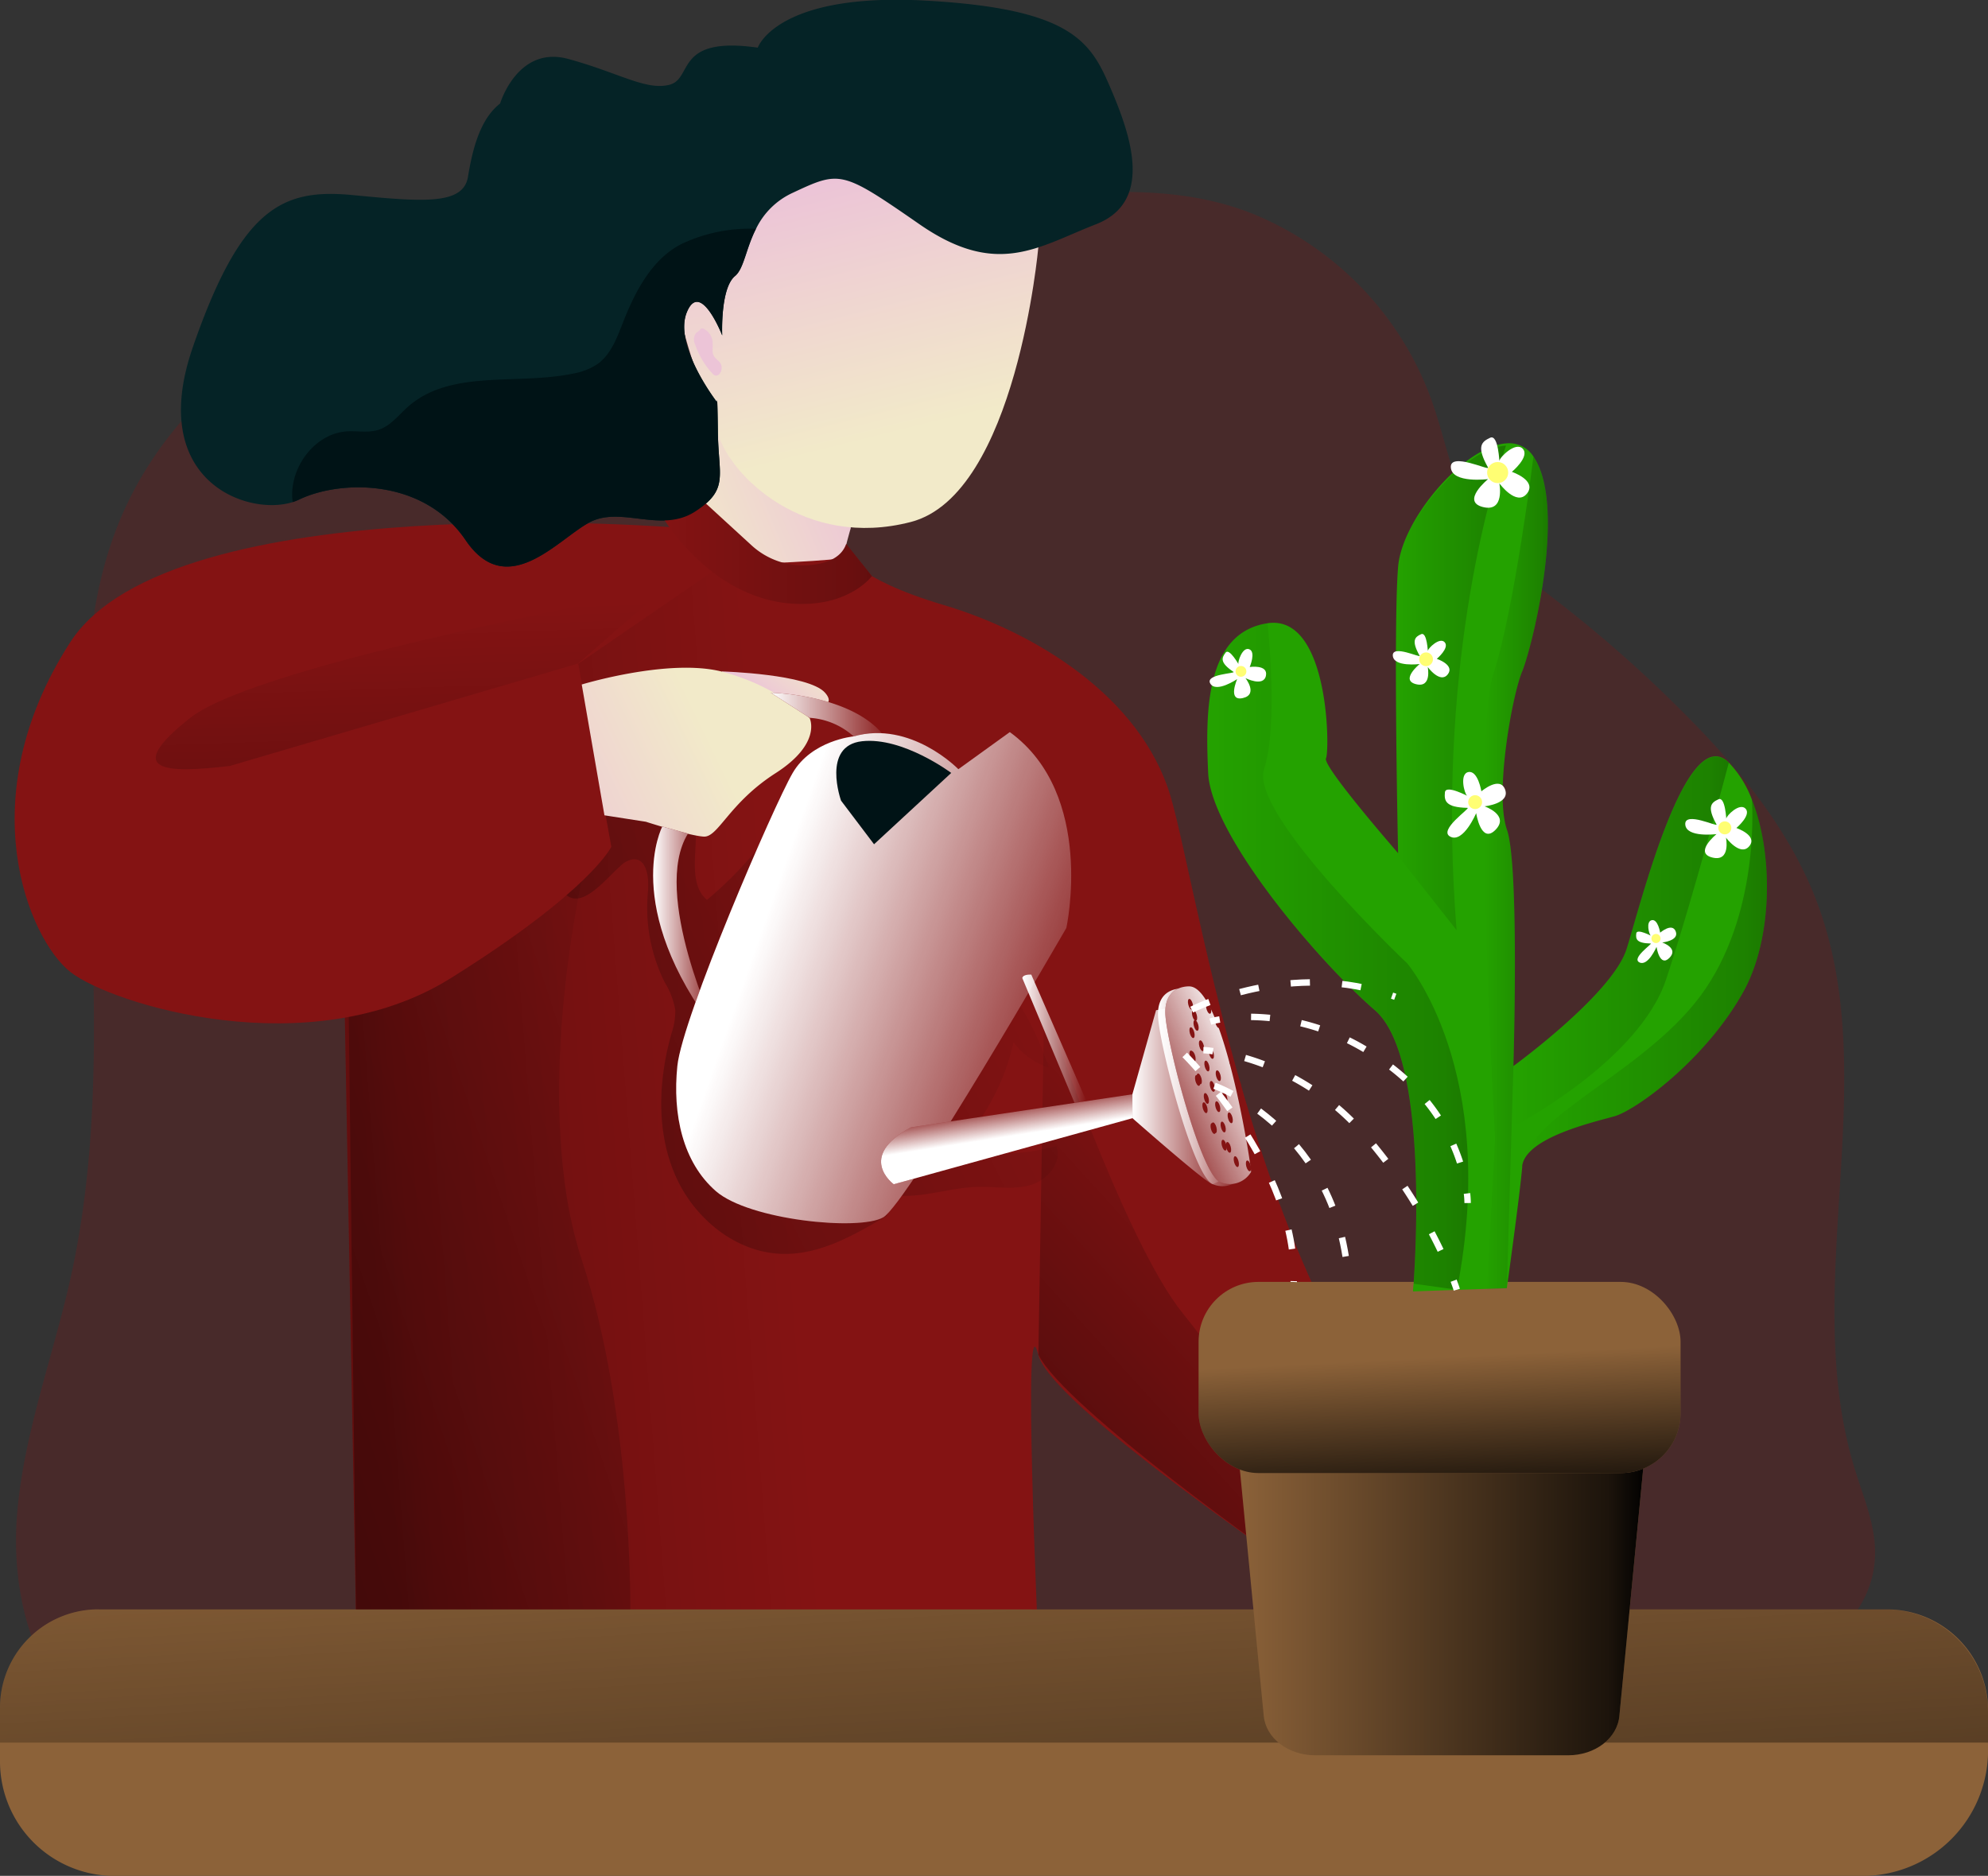 <svg id="Layer_1" data-name="Layer 1" xmlns="http://www.w3.org/2000/svg" xmlns:xlink="http://www.w3.org/1999/xlink" viewBox="0 0 309.1 291.64"><rect x="0" y="0" width="309.1" height="291.64" fill="#333333" stroke="none"/><defs><linearGradient id="linear-gradient" x1="201.61" y1="118.92" x2="174.3" y2="130.18" gradientUnits="userSpaceOnUse"><stop offset="0" stop-color="#ecc4d7"/><stop offset="0.42" stop-color="#efd4d1"/><stop offset="1" stop-color="#f2eac9"/></linearGradient><linearGradient id="linear-gradient-2" x1="188.59" y1="219.68" x2="123.55" y2="224.75" gradientUnits="userSpaceOnUse"><stop offset="0" stop-opacity="0"/><stop offset="0.91" stop-opacity="0.8"/><stop offset="1"/></linearGradient><linearGradient id="linear-gradient-3" x1="228.11" y1="179.74" x2="-20.04" y2="302.88" xlink:href="#linear-gradient-2"/><linearGradient id="linear-gradient-4" x1="265.63" y1="228.92" x2="169.15" y2="316.39" xlink:href="#linear-gradient-2"/><linearGradient id="linear-gradient-5" x1="185.47" y1="224.72" x2="-28.89" y2="296.8" xlink:href="#linear-gradient-2"/><linearGradient id="linear-gradient-6" x1="185.58" y1="150.65" x2="191.84" y2="142.62" xlink:href="#linear-gradient"/><linearGradient id="linear-gradient-7" x1="129.97" y1="136.73" x2="131.1" y2="169.39" xlink:href="#linear-gradient-2"/><linearGradient id="linear-gradient-8" x1="146.07" y1="169.97" x2="176.48" y2="155.33" xlink:href="#linear-gradient"/><linearGradient id="linear-gradient-9" x1="186.57" y1="154.52" x2="205.24" y2="154.52" gradientUnits="userSpaceOnUse"><stop offset="0" stop-color="#fff"/><stop offset="1" stop-color="#fff" stop-opacity="0"/></linearGradient><linearGradient id="linear-gradient-10" x1="168.26" y1="186.22" x2="178.14" y2="186.22" xlink:href="#linear-gradient-9"/><linearGradient id="linear-gradient-11" x1="185.16" y1="186.16" x2="237.72" y2="204.56" xlink:href="#linear-gradient-9"/><linearGradient id="linear-gradient-12" x1="223.43" y1="218.43" x2="222.59" y2="213.08" xlink:href="#linear-gradient-9"/><linearGradient id="linear-gradient-13" x1="225.66" y1="203.22" x2="235.64" y2="203.22" xlink:href="#linear-gradient-9"/><linearGradient id="linear-gradient-14" x1="242.78" y1="211.86" x2="258.38" y2="211.86" xlink:href="#linear-gradient-9"/><linearGradient id="linear-gradient-15" x1="246.75" y1="210.78" x2="260.09" y2="210.78" xlink:href="#linear-gradient-9"/><linearGradient id="linear-gradient-16" x1="261.55" y1="207.21" x2="244.94" y2="215.09" xlink:href="#linear-gradient-9"/><linearGradient id="linear-gradient-17" x1="151.92" y1="225.07" x2="160.17" y2="360.43" xlink:href="#linear-gradient-2"/><linearGradient id="linear-gradient-18" x1="259.05" y1="286.72" x2="322.65" y2="286.72" xlink:href="#linear-gradient-2"/><linearGradient id="linear-gradient-19" x1="223.67" y1="211.04" x2="224.8" y2="233.95" xlink:href="#linear-gradient-2"/><linearGradient id="linear-gradient-20" x1="254.42" y1="190.43" x2="295" y2="190.43" xlink:href="#linear-gradient-2"/><linearGradient id="linear-gradient-21" x1="283.68" y1="148.67" x2="300.89" y2="148.67" xlink:href="#linear-gradient-2"/><linearGradient id="linear-gradient-22" x1="302.02" y1="188.11" x2="335.51" y2="188.11" xlink:href="#linear-gradient-2"/><linearGradient id="linear-gradient-23" x1="297.52" y1="177.49" x2="307.37" y2="177.49" xlink:href="#linear-gradient-2"/><linearGradient id="linear-gradient-24" x1="303.39" y1="194.47" x2="341.43" y2="194.47" xlink:href="#linear-gradient-2"/><linearGradient id="linear-gradient-25" x1="196.36" y1="69.72" x2="206.22" y2="109.19" xlink:href="#linear-gradient"/><linearGradient id="linear-gradient-26" x1="252.27" y1="96.45" x2="252.83" y2="96.45" gradientUnits="userSpaceOnUse"><stop offset="0" stop-color="#ecc4d7"/><stop offset="0.42" stop-color="#efd4d1"/></linearGradient><linearGradient id="linear-gradient-27" x1="169.69" y1="127.14" x2="202.21" y2="127.14" xlink:href="#linear-gradient-2"/></defs><title>75. Watering plant</title><path d="M261.94,75.15a49.47,49.47,0,0,1,27.19,28.35c2.6,7.09,3.63,14.94,8,21.09,2.91,4.07,7.07,7,11.05,10.1a203.63,203.63,0,0,1,20.52,18.08c8.42,8.47,16.22,17.92,20.47,29.09,10.55,27.79-2.84,59.94,5.95,88.34,1.38,4.47,3.33,8.93,3.12,13.61-.52,11.68-13.41,18.34-24.66,21.49-30.55,8.54-62.66,9.22-94.36,9.84-42.47.84-85,1.68-127.42,1.76-10.18,0-21.07-.21-29.44-6-10.36-7.16-14-21.09-13-33.64s5.57-24.5,8.31-36.78c5.55-24.86,3.32-50.69,2.56-76.15-.42-14.08-.31-28.6,5.07-41.61C95.23,98.72,120.88,85,146,78.53c21.45-5.52,42.41-5.63,64.36-5.4C227.49,73.3,245.62,68.4,261.94,75.15Z" transform="translate(-66.71 -41.73)" fill="#841313" opacity="0.27" style="isolation:isolate"/><path d="M199,123.81s-3.81,12-1.22,18.37-11.48,10.47-18.77,3.94-8.18-9.49-8.18-9.49L176,103.15S197.34,113.46,199,123.81Z" transform="translate(-66.71 -41.73)" fill="url(#linear-gradient)"/><path d="M198,127.56s1.37,4.06,15.42,8.23,30.56,14.12,35.25,29.6S264.7,261.94,302,278.72l-8.2,24.36s-63.15-40.67-65.66-50.74,0,44.72,0,44.72l-106.08-4.14-1.76-94.39s4.2-67.87,46.8-68.7S198,127.56,198,127.56Z" transform="translate(-66.71 -41.73)" fill="#841313"/><path d="M198,127.56s1.37,4.06,15.42,8.23,30.56,14.12,35.25,29.6S264.7,261.94,302,278.72l-8.2,24.36s-63.15-40.67-65.66-50.74,0,44.72,0,44.72l-106.08-4.14-1.76-94.39s4.2-67.87,46.8-68.7S198,127.56,198,127.56Z" transform="translate(-66.71 -41.73)" opacity="0.25" fill="url(#linear-gradient-2)" style="isolation:isolate"/><path d="M163.16,176.38a3.52,3.52,0,0,1,2.05-1.06c2.13-.07,2.44,3,2.24,5.13a26,26,0,0,0,2.61,14,12.2,12.2,0,0,1,1.65,4.32,11.07,11.07,0,0,1-.62,3.71c-2,7.15-2.36,15,.55,21.83s9.57,12.32,17,12.37c5.74.05,11-3,15.94-5.91a3.28,3.28,0,0,0-1-3.74c4.75,1.71,9.93-.61,15-.77,2.76-.09,5.59.47,8.25-.26s5.09-3.5,4.13-6.09a33.63,33.63,0,0,1-15.61.53,35.48,35.48,0,0,0,8.95-16.66,11,11,0,0,0,5.46,3.92,44.06,44.06,0,0,0-24.45-27c-2.81-1.19-5.8-2.13-8.12-4.1a11.59,11.59,0,0,1-2.38-14.3c-3,.6-4.76,3.52-6.41,6.06a59.59,59.59,0,0,1-11.77,13.28c-4.34-3.67.91-12.88-4-15.7a6.51,6.51,0,0,0-3-.67A16.22,16.22,0,0,0,157.37,170c-1.87,2-5.2,7.6-3.12,10.33C156.84,183.77,161,178.22,163.16,176.38Z" transform="translate(-66.71 -41.73)" fill="url(#linear-gradient-3)"/><path d="M228.16,252.34l.91-54.47s12.4,36.71,21.51,48S270.2,274,270.2,274l4.51,10.89h-7.95S232.29,260.71,228.16,252.34Z" transform="translate(-66.71 -41.73)" fill="url(#linear-gradient-4)"/><path d="M157.16,178.67s-7.91,34.88,0,58.91S164.71,292,164.71,292l-42.63,1-1.31-106.7Z" transform="translate(-66.71 -41.73)" fill="url(#linear-gradient-5)"/><path d="M179,146.12s13.44.39,16,3.32-4.35,2.3-4.35,2.3S181,149.9,179,148.15C178.17,147.47,179,146.12,179,146.12Z" transform="translate(-66.71 -41.73)" fill="url(#linear-gradient-6)"/><path d="M172.63,123.81s-79.26-6.64-95,17.77-6.39,46.2,0,51.25,37.32,14.62,59.13,1,25-20.45,25-20.45l-5.14-28.45,22.35-15.35Z" transform="translate(-66.71 -41.73)" fill="#841313"/><path d="M102.46,160.81l54.12-15.92,13.11-11.42s-62.54,11.29-73.39,19.86S92.85,161.94,102.46,160.81Z" transform="translate(-66.71 -41.73)" opacity="0.25" fill="url(#linear-gradient-7)" style="isolation:isolate"/><path d="M157.16,148.15s13.52-4.12,21.8-2a33.35,33.35,0,0,1,13.63,7.21s2,3.9-5.28,8.57-8.92,10-11.18,9.87-9-2.31-9-2.31l-6.44-1Z" transform="translate(-66.71 -41.73)" fill="url(#linear-gradient-8)"/><path d="M186.57,149.44s14.57.2,18.67,8.38L202,159.6a11.31,11.31,0,0,0-9.41-6.27Z" transform="translate(-66.71 -41.73)" fill="#841313"/><path d="M169.69,170.23s-6.57,12.39,8.45,32c0,0-10.24-21.64-4.46-30.9Z" transform="translate(-66.71 -41.73)" fill="#841313"/><path d="M186.57,149.44s14.57.2,18.67,8.38L202,159.6a11.31,11.31,0,0,0-9.41-6.27Z" transform="translate(-66.71 -41.73)" fill="url(#linear-gradient-9)" style="isolation:isolate"/><path d="M169.69,170.23s-6.57,12.39,8.45,32c0,0-10.24-21.64-4.46-30.9Z" transform="translate(-66.71 -41.73)" fill="url(#linear-gradient-10)" style="isolation:isolate"/><path d="M199.43,156.22s-6.51.6-9.47,5.68-17.15,38-17.93,45.54.83,15,6,19.49,22.25,6.21,26,4.07,28.48-45,28.48-45,4.57-20.75-8.79-30.45l-8,5.77S208.34,153.69,199.43,156.22Z" transform="translate(-66.71 -41.73)" fill="#841313"/><path d="M199.43,156.22s-6.51.6-9.47,5.68-17.15,38-17.93,45.54.83,15,6,19.49,22.25,6.21,26,4.07,28.48-45,28.48-45,4.57-20.75-8.79-30.45l-8,5.77S208.34,153.69,199.43,156.22Z" transform="translate(-66.71 -41.73)" fill="url(#linear-gradient-11)" style="isolation:isolate"/><path d="M197.48,166.21s-3.07-8.55,3.28-9.24,13.85,4.93,13.85,4.93l-12,11.09Z" transform="translate(-66.71 -41.73)" fill="#001316"/><path d="M208.34,217l34.44-5.14v3.72l-37.11,10.27S199.8,221.61,208.34,217Z" transform="translate(-66.71 -41.73)" fill="#841313"/><path d="M208.34,217l34.44-5.14v3.72l-37.11,10.27S199.8,221.61,208.34,217Z" transform="translate(-66.71 -41.73)" fill="url(#linear-gradient-12)" style="isolation:isolate"/><path d="M225.66,193.79l8.12,19.4,1.86-.27-8.58-19.66S225.79,193.15,225.66,193.79Z" transform="translate(-66.71 -41.73)" fill="url(#linear-gradient-13)" style="isolation:isolate"/><path d="M246.46,198.79l-3.68,13.06v3.72s11.76,10.37,12.5,10.27a14.64,14.64,0,0,0,3.1-1.83l-6.75-26.14Z" transform="translate(-66.71 -41.73)" fill="#841313"/><path d="M250.58,195.42s-4.17-.34-3.8,4.57,5.54,24.72,8.5,25.85a3.83,3.83,0,0,0,4.81-1.58C260.21,223.89,255.93,195.8,250.58,195.42Z" transform="translate(-66.71 -41.73)" fill="#841313"/><path d="M251.72,195.09s-4.17-.34-3.8,4.58,5.54,24.71,8.5,25.84a3.83,3.83,0,0,0,4.81-1.58C261.35,223.56,257.07,195.47,251.72,195.09Z" transform="translate(-66.71 -41.73)" fill="#841313"/><path d="M246.46,198.79l-3.68,13.06v3.72s11.76,10.37,12.5,10.27a14.64,14.64,0,0,0,3.1-1.83l-6.75-26.14Z" transform="translate(-66.71 -41.73)" fill="url(#linear-gradient-14)" style="isolation:isolate"/><path d="M250.58,195.42s-4.17-.34-3.8,4.57,5.54,24.72,8.5,25.85a3.83,3.83,0,0,0,4.81-1.58C260.21,223.89,255.93,195.8,250.58,195.42Z" transform="translate(-66.71 -41.73)" fill="url(#linear-gradient-15)" style="isolation:isolate"/><path d="M251.72,195.09s-4.17-.34-3.8,4.58,5.54,24.71,8.5,25.84a3.83,3.83,0,0,0,4.81-1.58C261.35,223.56,257.07,195.47,251.72,195.09Z" transform="translate(-66.71 -41.73)" fill="#841313"/><path d="M251.72,195.09s-4.17-.34-3.8,4.58,5.54,24.71,8.5,25.84a3.83,3.83,0,0,0,4.81-1.58C261.35,223.56,257.07,195.47,251.72,195.09Z" transform="translate(-66.71 -41.73)" fill="url(#linear-gradient-16)" style="isolation:isolate"/><path d="M15.3,250.22H293.4a15.71,15.71,0,0,1,15.71,15.71v6.21a19.51,19.51,0,0,1-19.51,19.51H17.79A17.79,17.79,0,0,1,0,273.85v-8.34a15.3,15.3,0,0,1,15.3-15.3Z" fill="#8c6239"/><path d="M15.31,250.22H293.19a15.91,15.91,0,0,1,15.91,15.91v4.8a0,0,0,0,1,0,0H0a0,0,0,0,1,0,0v-5.4a15.31,15.31,0,0,1,15.31-15.31Z" fill="url(#linear-gradient-17)"/><path d="M310.52,314.63H271.2c-4.2,0-7.69-2.67-8-6.15L259.08,266c-.38-3.89,3.32-7.22,8-7.22h47.51c4.7,0,8.39,3.33,8,7.22l-4.09,42.46C318.2,312,314.71,314.63,310.52,314.63Z" transform="translate(-66.71 -41.73)" fill="#8c6239"/><path d="M310.52,314.63H271.2c-4.2,0-7.69-2.67-8-6.15L259.08,266c-.38-3.89,3.32-7.22,8-7.22h47.51c4.7,0,8.39,3.33,8,7.22l-4.09,42.46C318.2,312,314.71,314.63,310.52,314.63Z" transform="translate(-66.71 -41.73)" fill="url(#linear-gradient-18)"/><rect x="186.36" y="199.3" width="74.94" height="29.72" rx="9.31" fill="#8c6239"/><rect x="186.36" y="199.3" width="74.94" height="29.72" rx="9.31" fill="url(#linear-gradient-19)"/><path d="M337.73,196c-5.92,10.59-16.71,18.35-20,19.28s-13.64,3.28-14.34,7.66a1.49,1.49,0,0,0,0,.21C303,227.71,301,242,301,242l-3.08.11-4.7.16h0l-6.81.24s0-.42.09-1.18c.44-6.28,2-35.58-6-42.52-9-7.78-25.49-27.28-25.94-36.89s-.41-21.81,9.21-23.29,9.71,19.8,9.11,21,11.21,14.74,11.21,14.74-.77-35.17,0-44.51c.61-7.44,10.3-18.8,16.86-19.2a4.47,4.47,0,0,1,4.21,2.09c5.21,7.77-.22,29.58-1.79,33.4s-4.3,19-2.35,24.59,1,36.73,1,36.73,15.37-11.16,17.59-18.18,9.25-35.55,15.9-29a16.67,16.67,0,0,1,3.58,5.74C342.46,174.45,342.36,187.75,337.73,196Z" transform="translate(-66.71 -41.73)" fill="#24a200"/><path d="M293.24,242.25h0l-6.72-.94c.44-6.28,2-35.58-6-42.52-9-7.78-25.49-27.28-25.94-36.89s-.41-21.81,9.21-23.29c0,0,1.74,15.74-.54,22.72s22.25,30.17,22.25,30.17S299.9,208.25,293.24,242.25Z" transform="translate(-66.71 -41.73)" opacity="0.25" fill="url(#linear-gradient-20)" style="isolation:isolate"/><path d="M293.18,186.34,284,174.71s-.78-35.17,0-44.5c.61-7.44,10.3-18.8,16.86-19.2C298.34,118.44,290,146.4,293.18,186.34Z" transform="translate(-66.71 -41.73)" opacity="0.25" fill="url(#linear-gradient-21)" style="isolation:isolate"/><path d="M335.51,160.31S330,181.22,325.76,194,302,216.88,302,216.88v-9.34s15.37-11.16,17.59-18.18S328.86,153.81,335.51,160.31Z" transform="translate(-66.71 -41.73)" opacity="0.25" fill="url(#linear-gradient-22)" style="isolation:isolate"/><path d="M303.37,146.12c-1.57,3.83-4.3,19-2.35,24.59s1,36.73,1,36.73L301,242l-3.09.28v-.17l1.26-23.36s-3.58-62.3-.29-72.2,6.25-33.81,6.25-33.81C310.37,120.49,304.94,142.3,303.37,146.12Z" transform="translate(-66.71 -41.73)" opacity="0.25" fill="url(#linear-gradient-23)" style="isolation:isolate"/><path d="M337.73,196c-5.92,10.59-16.71,18.35-20,19.28s-13.64,3.28-14.34,7.66c1.07-8.12,20-14.85,28.55-27.56S339.09,166,339.09,166C342.46,174.45,342.36,187.75,337.73,196Z" transform="translate(-66.71 -41.73)" opacity="0.25" fill="url(#linear-gradient-24)" style="isolation:isolate"/><path d="M228.16,80.1s-3.41,38.52-19.82,42.78S180.22,115.8,178.29,109,166.38,82,175,73.15,216.81,48.83,228.16,80.1Z" transform="translate(-66.71 -41.73)" fill="url(#linear-gradient-25)"/><path d="M237.11,76.6c-9,3.5-15.35,8.37-27.43,0S197.36,68.24,190,71.69a11.78,11.78,0,0,0-5.73,5.59c-1.57,3.09-1.88,6.23-3.27,7.36-2.33,1.9-2,9.23-2,9.23s-3.42-8.75-5.51-3.57,4.69,13.94,4.69,13.94.06-2,.15,4.76,1.74,8.82-3.52,12.25-11.45-.84-16.31,1.63-12.87,12.46-19.4,2.82-19.49-9.39-25.93-6.28a7.52,7.52,0,0,1-.95.37c-7,2.25-22.73-3.27-15.53-24.08,7.54-21.81,14-24.69,24.85-23.65s17.2,1.6,17.93-2.84,1.92-9,5-11.4c0,0,2.7-9.06,10.57-6.93s12.17,5,15.82,4,.74-7.59,13.67-5.75c0,0,2.9-8.58,26-7.32s25.82,6.51,28.93,13.8S246.06,73.11,237.11,76.6Z" transform="translate(-66.71 -41.73)" fill="#052326"/><path d="M177.5,96.17a10.48,10.48,0,0,0,0-1.37,2.51,2.51,0,0,0-1.36-1.94.54.54,0,0,0-.33-.07c-.14,0-.23.18-.34.3s-.4.28-.57.45a1.76,1.76,0,0,0-.1,1.77,12.61,12.61,0,0,0,2.7,4.52,1,1,0,0,0,.28.23.66.66,0,0,0,.74-.13,1.45,1.45,0,0,0,0-2C177.91,97.38,177.5,97.1,177.5,96.17Z" transform="translate(-66.71 -41.73)" fill="url(#linear-gradient-26)"/><path d="M298.08,114.43c.3.55-6-2.5-5.79,0s5.79,1.79,5.79,1.79-4.27,3.47-.8,4.34,2.55-3.69,2.55-3.69,2.66,3.64,4.29,1.6-2.34-3.38-2.34-3.38,2.81-2.34,1.71-3.57-3.62,1.33-3.64,1.84-.12-4.19-1.45-3.57S296.22,111.12,298.08,114.43Z" transform="translate(-66.71 -41.73)" fill="#fff"/><circle cx="232.86" cy="73.47" r="1.64" fill="#fffe73"/><path d="M287.44,143.68c.22.4-4.31-1.8-4.17,0s4.17,1.29,4.17,1.29-3.07,2.5-.57,3.13,1.83-2.66,1.83-2.66,1.92,2.62,3.1,1.15-1.69-2.43-1.69-2.43,2-1.69,1.23-2.57-2.61.95-2.62,1.32-.09-3-1.05-2.58S286.1,141.3,287.44,143.68Z" transform="translate(-66.71 -41.73)" fill="#fff"/><circle cx="221.73" cy="102.5" r="1.07" fill="#fffe73"/><path d="M258.5,146.19c.37.25-4.51.34-3.6,1.83s4.17-.71,4.17-.71-1.55,3.5.88,2.95.41-3.1.41-3.1,2.81,1.42,3.18-.37-2.52-1.36-2.52-1.36,1-2.34-.07-2.76-1.83,2-1.68,2.3-1.4-2.57-2-1.77S256.31,144.72,258.5,146.19Z" transform="translate(-66.71 -41.73)" fill="#fff"/><circle cx="192.95" cy="104.38" r="0.84" fill="#fffe73"/><path d="M294.88,167.33c.57,0-4.68,3.5-2.65,4.49s4-3.67,4-3.67.75,4.89,3,2.6-1.7-3.66-1.7-3.66,4-.4,3.2-2.6-3.69.27-3.69.27-.53-3.25-2-3-.62,3.42-.23,3.67-3.31-1.82-3.44-.51S291.46,167.26,294.88,167.33Z" transform="translate(-66.71 -41.73)" fill="#fff"/><circle cx="229.36" cy="124.71" r="1.08" fill="#fffe73"/><path d="M323.36,188.42c.37,0-3.07,2.29-1.74,2.94s2.65-2.41,2.65-2.41.49,3.22,2,1.71-1.11-2.4-1.11-2.4,2.65-.27,2.1-1.71-2.42.18-2.42.18-.35-2.14-1.31-1.94-.41,2.24-.15,2.4-2.17-1.19-2.26-.33S321.12,188.37,323.36,188.42Z" transform="translate(-66.71 -41.73)" fill="#fff"/><circle cx="257.48" cy="145.91" r="0.71" fill="#fffe73"/><path d="M333.6,169.91c.26.46-5-2.11-4.86,0s4.86,1.5,4.86,1.5-3.58,2.91-.66,3.64,2.13-3.09,2.13-3.09,2.24,3,3.62,1.33-2-2.83-2-2.83,2.36-2,1.43-3-3,1.11-3,1.54-.11-3.51-1.22-3S332.05,167.12,333.6,169.91Z" transform="translate(-66.71 -41.73)" fill="#fff"/><circle cx="268.18" cy="128.71" r="1.01" fill="#fffe73"/><path d="M169.69,122.05l5.31-3.38,8.48,7.77a11.84,11.84,0,0,0,9,3.16c2.51-.21,5-1,5.8-3.31l4,5s-2.77,3.78-9.37,4.28C178.14,136.69,169.69,122.05,169.69,122.05Z" transform="translate(-66.71 -41.73)" fill="#841313"/><path d="M169.69,122.05l5.31-3.38,8.48,7.77a11.84,11.84,0,0,0,9,3.16c2.51-.21,5-1,5.8-3.31l4,5s-2.77,3.78-9.37,4.28C178.14,136.69,169.69,122.05,169.69,122.05Z" transform="translate(-66.71 -41.73)" opacity="0.25" fill="url(#linear-gradient-27)" style="isolation:isolate"/><path d="M181,84.64c-2.33,1.9-2,9.23-2,9.23s-3.42-8.75-5.51-3.57,4.69,13.94,4.69,13.94.06-2,.15,4.76,1.74,8.82-3.52,12.25-11.45-.84-16.31,1.63-12.87,12.46-19.4,2.82-19.49-9.39-25.93-6.28a7.52,7.52,0,0,1-.95.37c-.72-5,3.26-10.72,8.52-11,1.63-.08,3.32.27,4.87-.25,1.84-.61,3.08-2.28,4.53-3.57,6.66-5.89,17-3.33,25.68-5.16a9.93,9.93,0,0,0,3.81-1.49c2-1.45,2.95-3.91,3.85-6.21,2-5.19,4.86-10.7,10-12.81a24.8,24.8,0,0,1,10.77-2C182.66,80.37,182.35,83.51,181,84.64Z" transform="translate(-66.71 -41.73)" fill="#001316"/><ellipse cx="250.98" cy="199.54" rx="0.35" ry="0.86" transform="matrix(0.97, -0.26, 0.26, 0.97, -109.6, 29.57)" fill="#841313"/><ellipse cx="250.58" cy="202.22" rx="0.35" ry="0.86" transform="matrix(0.97, -0.26, 0.26, 0.97, -110.3, 29.55)" fill="#841313"/><ellipse cx="250.58" cy="205.83" rx="0.35" ry="0.86" transform="matrix(0.97, -0.26, 0.26, 0.97, -111.23, 29.67)" fill="#841313"/><ellipse cx="251.43" cy="209.62" rx="0.35" ry="0.86" transform="matrix(0.97, -0.26, 0.26, 0.97, -112.18, 30.02)" fill="#841313"/><ellipse cx="252.56" cy="213.85" rx="0.35" ry="0.86" transform="matrix(0.97, -0.26, 0.26, 0.97, -113.23, 30.45)" fill="#841313"/><ellipse cx="253.82" cy="217.07" rx="0.35" ry="0.86" transform="matrix(0.97, -0.26, 0.26, 0.97, -114.02, 30.89)" fill="#841313"/><ellipse cx="255.5" cy="219.65" rx="0.35" ry="0.86" transform="matrix(0.97, -0.26, 0.26, 0.97, -114.62, 31.41)" fill="#841313"/><ellipse cx="251.81" cy="197.87" rx="0.35" ry="0.86" transform="translate(-109.14 29.72) rotate(-14.91)" fill="#841313"/><ellipse cx="252.68" cy="201.15" rx="0.35" ry="0.86" transform="translate(-109.96 30.06) rotate(-14.91)" fill="#841313"/><ellipse cx="253.52" cy="204.31" rx="0.35" ry="0.86" transform="translate(-110.74 30.38) rotate(-14.91)" fill="#841313"/><ellipse cx="254.37" cy="207.47" rx="0.35" ry="0.86" transform="translate(-111.53 30.7) rotate(-14.91)" fill="#841313"/><ellipse cx="252.21" cy="205.98" rx="0.35" ry="0.86" transform="translate(-111.22 30.1) rotate(-14.91)" fill="#841313"/><ellipse cx="255.05" cy="205.52" rx="0.35" ry="0.86" transform="translate(-111 30.81) rotate(-14.91)" fill="#841313"/><ellipse cx="256.13" cy="208.97" rx="0.35" ry="0.86" transform="translate(-111.85 31.21) rotate(-14.91)" fill="#841313"/><ellipse cx="257.15" cy="212.36" rx="0.35" ry="0.86" transform="translate(-112.69 31.59) rotate(-14.91)" fill="#841313"/><ellipse cx="257.99" cy="215.52" rx="0.35" ry="0.86" transform="translate(-113.48 31.91) rotate(-14.91)" fill="#841313"/><ellipse cx="253.17" cy="209.47" rx="0.35" ry="0.86" transform="translate(-112.08 30.46) rotate(-14.91)" fill="#841313"/><ellipse cx="254.28" cy="212.51" rx="0.35" ry="0.86" transform="translate(-112.83 30.85) rotate(-14.91)" fill="#841313"/><ellipse cx="255.5" cy="217.07" rx="0.35" ry="0.86" transform="translate(-113.96 31.32) rotate(-14.91)" fill="#841313"/><ellipse cx="255.21" cy="210.63" rx="0.35" ry="0.86" transform="translate(-112.31 31.03) rotate(-14.91)" fill="#841313"/><ellipse cx="256.05" cy="213.79" rx="0.35" ry="0.86" transform="translate(-113.1 31.35) rotate(-14.91)" fill="#841313"/><ellipse cx="256.89" cy="216.95" rx="0.35" ry="0.86" transform="translate(-113.88 31.67) rotate(-14.91)" fill="#841313"/><ellipse cx="257.73" cy="220.11" rx="0.35" ry="0.86" transform="translate(-114.67 32) rotate(-14.91)" fill="#841313"/><ellipse cx="253.17" cy="198.46" rx="0.35" ry="0.86" transform="matrix(0.97, -0.26, 0.26, 0.97, -109.25, 30.09)" fill="#841313"/><ellipse cx="254.56" cy="200.65" rx="0.35" ry="0.86" transform="matrix(0.97, -0.26, 0.26, 0.97, -109.77, 30.53)" fill="#841313"/><ellipse cx="255.9" cy="203.68" rx="0.35" ry="0.86" transform="matrix(0.97, -0.26, 0.26, 0.97, -110.5, 30.97)" fill="#841313"/><ellipse cx="256.75" cy="206.87" rx="0.35" ry="0.86" transform="matrix(0.97, -0.26, 0.26, 0.97, -111.29, 31.3)" fill="#841313"/><ellipse cx="257.79" cy="210.3" rx="0.35" ry="0.86" transform="matrix(0.97, -0.26, 0.26, 0.97, -112.14, 31.68)" fill="#841313"/><ellipse cx="258.61" cy="213.85" rx="0.35" ry="0.86" transform="matrix(0.97, -0.26, 0.26, 0.97, -113.03, 32.01)" fill="#841313"/><ellipse cx="259.27" cy="222.87" rx="0.35" ry="0.86" transform="matrix(0.97, -0.26, 0.26, 0.97, -115.32, 32.49)" fill="#841313"/><ellipse cx="259.81" cy="220.11" rx="0.35" ry="0.86" transform="matrix(0.97, -0.26, 0.26, 0.97, -114.6, 32.53)" fill="#841313"/><ellipse cx="259.41" cy="216.87" rx="0.35" ry="0.86" transform="matrix(0.97, -0.26, 0.26, 0.97, -113.78, 32.32)" fill="#841313"/><ellipse cx="257.39" cy="222.21" rx="0.35" ry="0.86" transform="matrix(0.97, -0.26, 0.26, 0.97, -115.22, 31.98)" fill="#841313"/><path d="M254.9,200.56a13.14,13.14,0,0,1,1.46-.33" transform="translate(-66.71 -41.73)" fill="none" stroke="#fff" stroke-miterlimit="10"/><path d="M261.23,199.83A35.55,35.55,0,0,1,280.71,206c9.47,6.19,12.62,14.19,13.67,18.88" transform="translate(-66.71 -41.73)" fill="none" stroke="#fff" stroke-miterlimit="10" stroke-dasharray="2.94 4.9"/><path d="M294.8,227.28a12.42,12.42,0,0,1,.1,1.49" transform="translate(-66.71 -41.73)" fill="none" stroke="#fff" stroke-miterlimit="10"/><path d="M253.82,205s.54,0,1.49.16" transform="translate(-66.71 -41.73)" fill="none" stroke="#fff" stroke-miterlimit="10"/><path d="M260.3,206.22a39,39,0,0,1,18.63,12,79.82,79.82,0,0,1,12.85,20.27" transform="translate(-66.71 -41.73)" fill="none" stroke="#fff" stroke-miterlimit="10" stroke-dasharray="3.07 5.11"/><path d="M292.73,240.84c.34.91.49,1.41.49,1.41" transform="translate(-66.71 -41.73)" fill="none" stroke="#fff" stroke-miterlimit="10"/><path d="M255.54,210.54s19.54,6.85,20.85,30.84" transform="translate(-66.71 -41.73)" fill="none" stroke="#fff" stroke-miterlimit="10" stroke-dasharray="3 5"/><path d="M252,198.7s15.48-8,31.65-2" transform="translate(-66.71 -41.73)" fill="none" stroke="#fff" stroke-miterlimit="10" stroke-dasharray="3 5"/><path d="M250.92,205.74s17.7,17.53,16.94,35.3" transform="translate(-66.71 -41.73)" fill="none" stroke="#fff" stroke-miterlimit="10" stroke-dasharray="3 5"/><path d="M257.05,222.3" transform="translate(-66.71 -41.73)" fill="none" stroke="#fff" stroke-miterlimit="10" stroke-dasharray="3 5"/></svg>